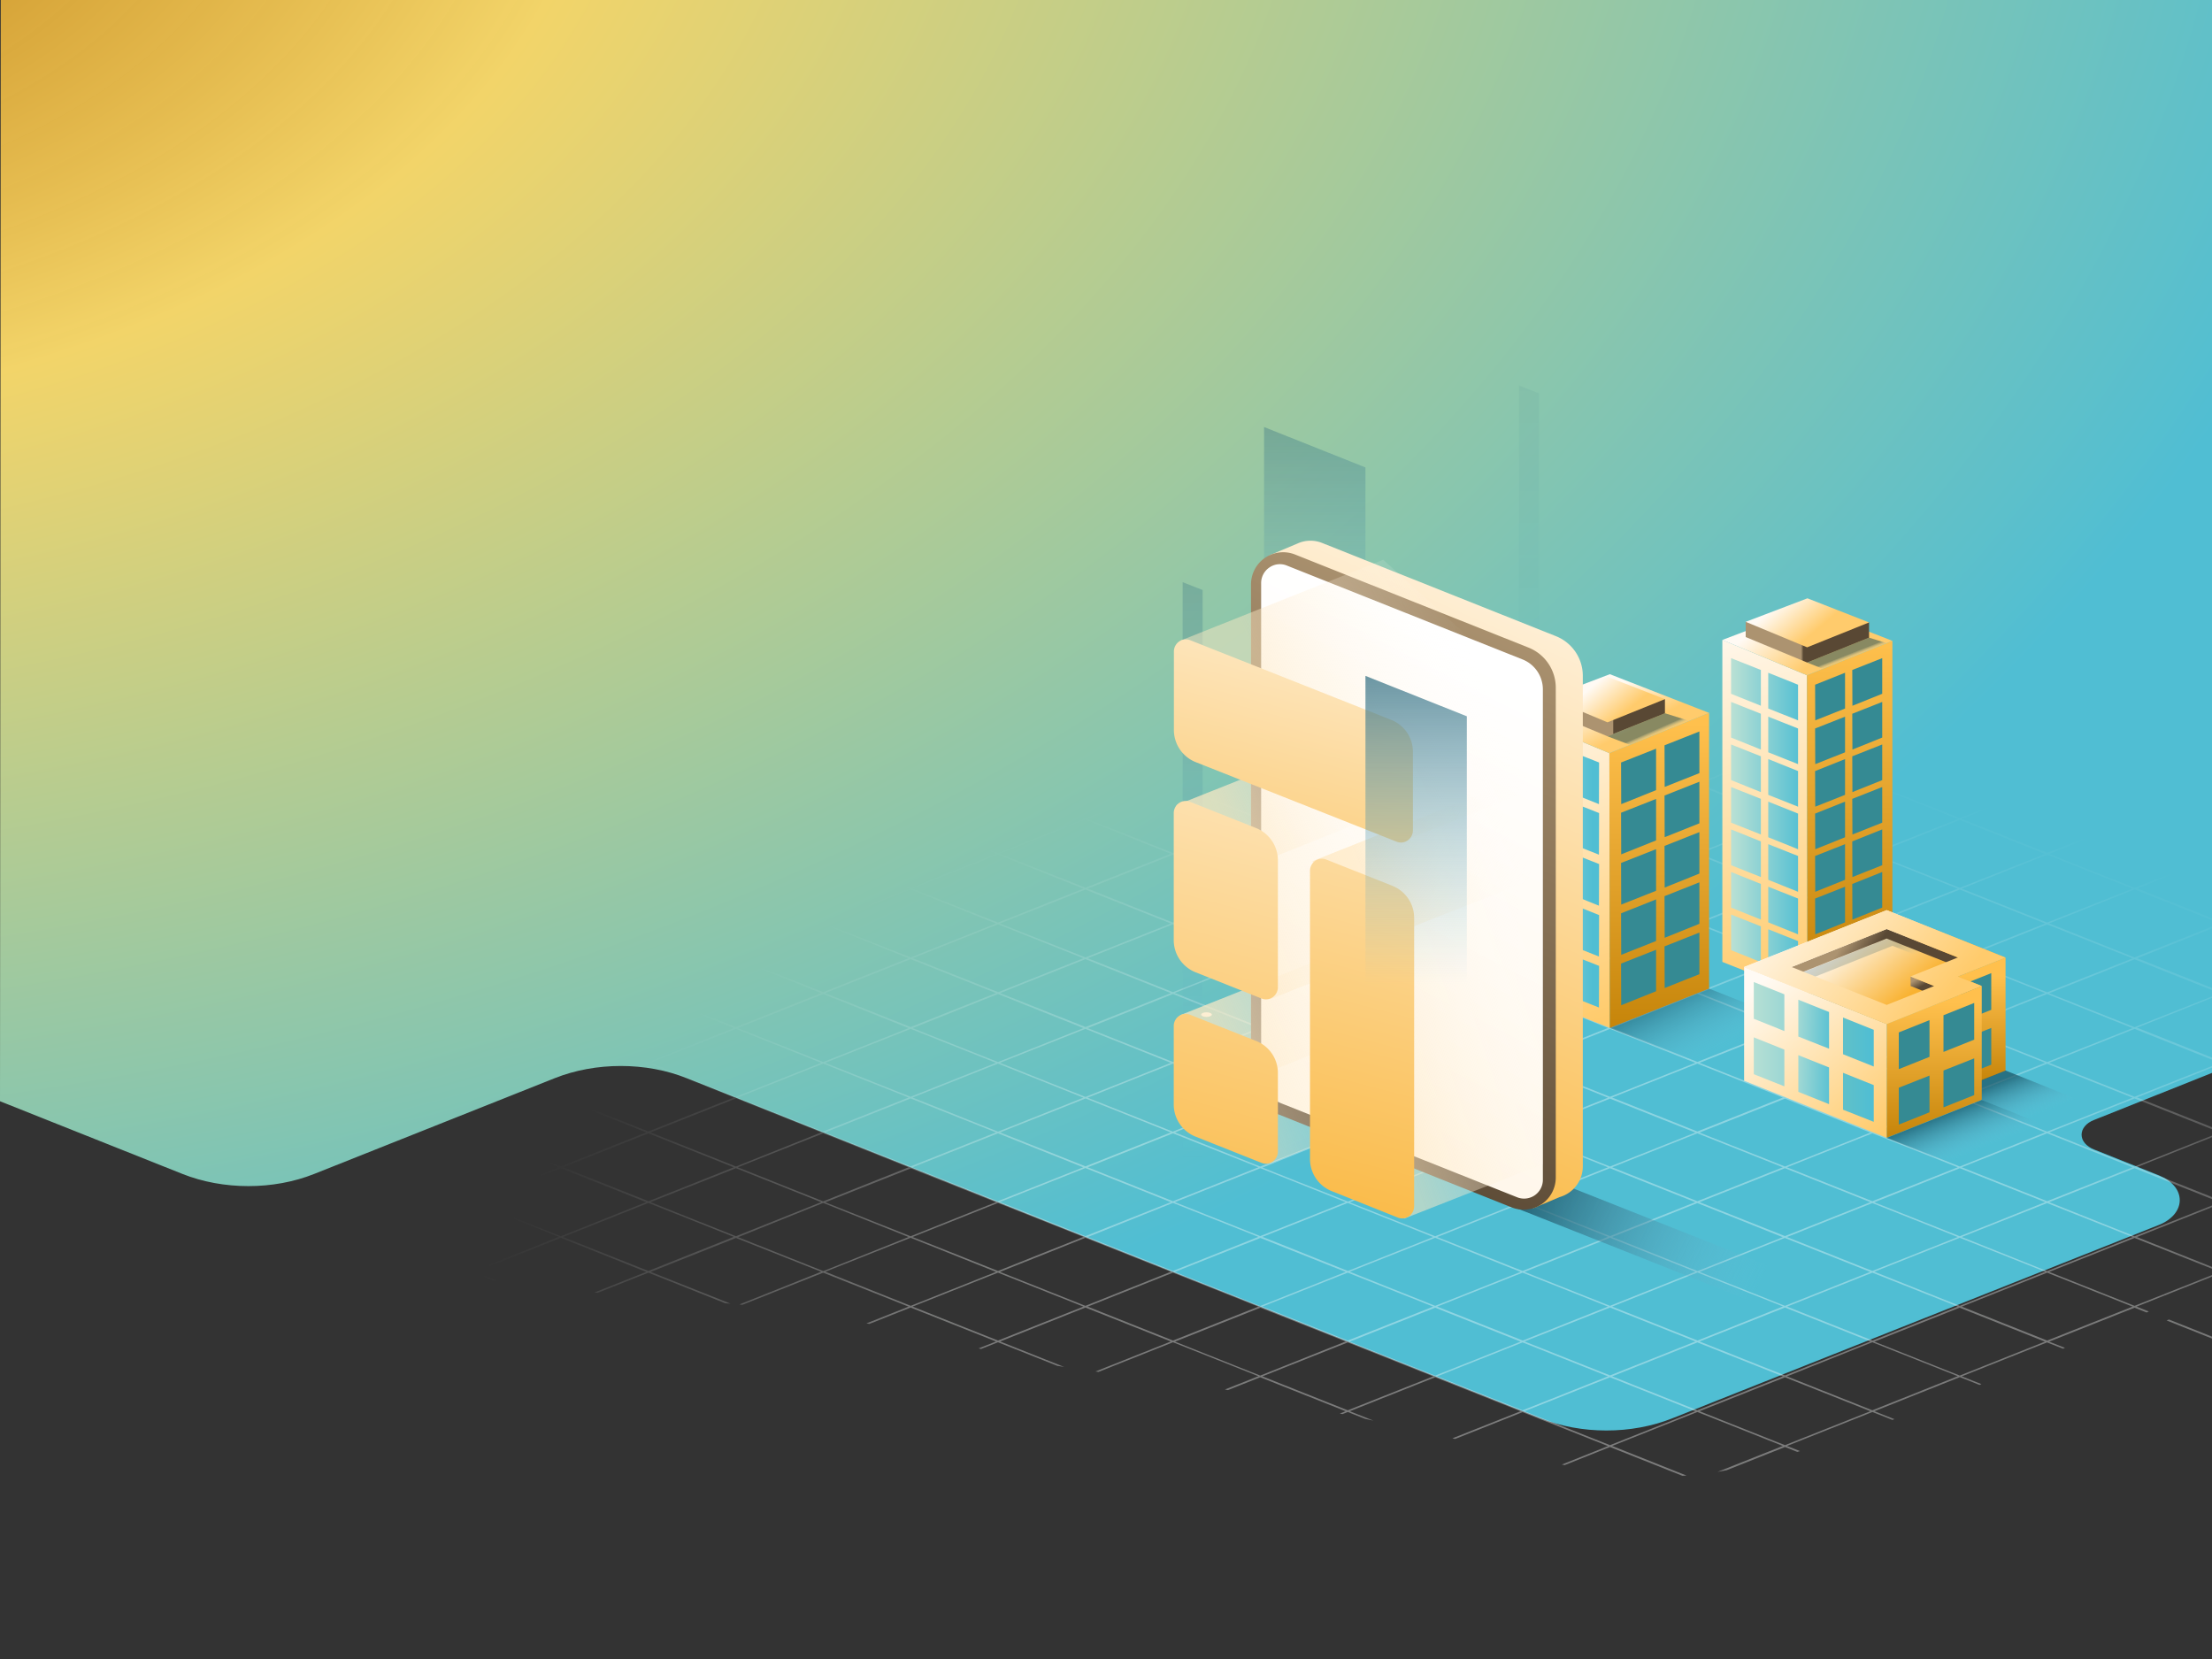<svg viewBox="0 0 1440 1080" xmlns="http://www.w3.org/2000/svg" xmlns:xlink="http://www.w3.org/1999/xlink"><rect x="0" y="0" width="1440" height="1080" fill="#333333" stroke="none"/><defs><style>.cls-3{isolation:isolate;fill:url(#radial-gradient);opacity:.36}.cls-23{fill:#358a93}</style><radialGradient id="radial-gradient" cx="2490.65" cy="817.83" r=".46" gradientTransform="matrix(-1597.18 5.25 3.42 1041.17 3976211.13 -863610.6)" gradientUnits="userSpaceOnUse"><stop offset="0" stop-color="#fff"/><stop offset=".61" stop-color="#fcfdfc" stop-opacity=".96"/><stop offset="1" stop-color="#fff" stop-opacity="0"/></radialGradient><radialGradient id="radial-gradient-2" cx="2374.66" cy="822.05" r="1.86" gradientTransform="matrix(959.06 -60.96 -37.8 -594.75 -2246587.39 633583.76)" gradientUnits="userSpaceOnUse"><stop offset="0" stop-color="#fda916" stop-opacity=".7"/><stop offset=".33" stop-color="#f2d469"/><stop offset="1" stop-color="#50bed3"/></radialGradient><linearGradient id="linear-gradient" x1="-1305.61" y1="712.3" x2="-1305.69" y2="713.41" gradientTransform="matrix(55.38 0 0 -231.65 73453.26 165652.15)" gradientUnits="userSpaceOnUse"><stop offset="0" stop-color="#ffcb6c"/><stop offset="1" stop-color="#fffaf4"/></linearGradient><linearGradient id="linear-gradient-2" x1="-1305.56" y1="713.32" x2="-1305.56" y2="712.36" gradientTransform="matrix(55.6 0 0 -231.08 73795.01 165249.88)" gradientUnits="userSpaceOnUse"><stop offset="0" stop-color="#ffc04d"/><stop offset="1" stop-color="#c58409"/></linearGradient><linearGradient id="linear-gradient-3" x1="-1294.8" y1="729.01" x2="-1295.27" y2="729.23" gradientTransform="matrix(110.76 0 0 -44.11 144602.82 32578.2)" xlink:href="#linear-gradient"/><linearGradient id="linear-gradient-4" x1="-1299.04" y1="742.37" x2="-1299.02" y2="742.37" gradientTransform="matrix(80.22 0 0 -26.57 105380.72 20142.89)" gradientUnits="userSpaceOnUse"><stop offset="0" stop-color="#ac9370"/><stop offset="1" stop-color="#594834"/></linearGradient><linearGradient id="linear-gradient-5" x1="-1298.85" y1="736.66" x2="-1299.31" y2="736.88" gradientTransform="matrix(80.22 0 0 -31.95 105380.72 23942.42)" xlink:href="#linear-gradient"/><linearGradient id="linear-gradient-6" x1="-1355.87" y1="737.61" x2="-1358.06" y2="737.61" gradientTransform="matrix(19.47 0 0 -30.98 27572.63 23305.29)" gradientUnits="userSpaceOnUse"><stop offset="0" stop-color="#50bed3"/><stop offset="1" stop-color="#b8e0d4"/></linearGradient><linearGradient id="linear-gradient-7" x1="-1355.87" y1="737.61" x2="-1358.06" y2="737.61" gradientTransform="matrix(19.47 0 0 -30.98 27572.63 23333.81)" xlink:href="#linear-gradient-6"/><linearGradient id="linear-gradient-8" x1="-1354.64" y1="737.61" x2="-1356.87" y2="737.61" gradientTransform="matrix(19.47 0 0 -30.98 27546.11 23295.72)" xlink:href="#linear-gradient-6"/><linearGradient id="linear-gradient-9" x1="-1354.64" y1="737.61" x2="-1356.87" y2="737.61" gradientTransform="matrix(19.47 0 0 -30.98 27546.11 23324.24)" xlink:href="#linear-gradient-6"/><linearGradient id="linear-gradient-10" x1="-1355.87" y1="737.61" x2="-1358.06" y2="737.61" gradientTransform="matrix(19.47 0 0 -30.98 27572.63 23361.49)" xlink:href="#linear-gradient-6"/><linearGradient id="linear-gradient-11" x1="-1354.64" y1="737.61" x2="-1356.87" y2="737.61" gradientTransform="matrix(19.47 0 0 -30.98 27546.11 23351.92)" xlink:href="#linear-gradient-6"/><linearGradient id="linear-gradient-12" x1="-1355.87" y1="737.61" x2="-1358.06" y2="737.61" gradientTransform="matrix(19.47 0 0 -30.98 27572.63 23389.17)" xlink:href="#linear-gradient-6"/><linearGradient id="linear-gradient-13" x1="-1354.64" y1="737.61" x2="-1356.87" y2="737.61" gradientTransform="matrix(19.47 0 0 -30.98 27546.11 23379.6)" xlink:href="#linear-gradient-6"/><linearGradient id="linear-gradient-14" x1="-1355.87" y1="737.61" x2="-1358.06" y2="737.61" gradientTransform="matrix(19.47 0 0 -30.98 27572.63 23416.85)" xlink:href="#linear-gradient-6"/><linearGradient id="linear-gradient-15" x1="-1354.64" y1="737.61" x2="-1356.87" y2="737.61" gradientTransform="matrix(19.47 0 0 -30.98 27546.11 23407.28)" xlink:href="#linear-gradient-6"/><linearGradient id="linear-gradient-16" x1="-1355.87" y1="737.61" x2="-1358.06" y2="737.61" gradientTransform="matrix(19.47 0 0 -30.98 27572.63 23444.53)" xlink:href="#linear-gradient-6"/><linearGradient id="linear-gradient-17" x1="-1354.64" y1="737.61" x2="-1356.87" y2="737.61" gradientTransform="matrix(19.47 0 0 -30.98 27546.11 23434.97)" xlink:href="#linear-gradient-6"/><linearGradient id="linear-gradient-18" x1="-1355.87" y1="737.61" x2="-1358.06" y2="737.61" gradientTransform="matrix(19.47 0 0 -30.98 27572.63 23472.21)" xlink:href="#linear-gradient-6"/><linearGradient id="linear-gradient-19" x1="-1354.64" y1="737.61" x2="-1356.87" y2="737.61" gradientTransform="matrix(19.47 0 0 -30.98 27546.11 23462.65)" xlink:href="#linear-gradient-6"/><linearGradient id="linear-gradient-20" x1="-1294.25" y1="727.82" x2="-1294.38" y2="727.96" gradientTransform="matrix(118.07 0 0 -46.93 154053.67 34807.92)" gradientUnits="userSpaceOnUse"><stop offset="0" stop-color="#77c4df" stop-opacity="0"/><stop offset="1" stop-color="#114758"/></linearGradient><linearGradient id="linear-gradient-21" x1="-1307.06" y1="752.48" x2="-1307.14" y2="752.56" gradientTransform="matrix(51.81 0 0 -20.37 68920.77 15757.51)" xlink:href="#linear-gradient-20"/><linearGradient id="linear-gradient-22" x1="-1026.85" y1="712.78" x2="-1026.96" y2="713.92" gradientTransform="matrix(64.63 0 0 -205.78 67384.76 147348.08)" xlink:href="#linear-gradient"/><linearGradient id="linear-gradient-23" x1="-1026.82" y1="713.77" x2="-1026.82" y2="712.79" gradientTransform="matrix(64.89 0 0 -205.12 67711.85 146879.36)" xlink:href="#linear-gradient-2"/><linearGradient id="linear-gradient-24" x1="-1017.6" y1="726.11" x2="-1017.92" y2="726.36" gradientTransform="matrix(129.26 0 0 -51.4 132603.61 37794.42)" xlink:href="#linear-gradient"/><linearGradient id="linear-gradient-25" x1="-1060.13" y1="733.55" x2="-1062.33" y2="733.55" gradientTransform="matrix(22.73 0 0 -36.1 25133.39 26988.73)" xlink:href="#linear-gradient-6"/><linearGradient id="linear-gradient-26" x1="-1060.13" y1="733.55" x2="-1062.33" y2="733.55" gradientTransform="matrix(22.73 0 0 -36.1 25133.39 27021.7)" xlink:href="#linear-gradient-6"/><linearGradient id="linear-gradient-27" x1="-1058.87" y1="733.55" x2="-1061.14" y2="733.55" gradientTransform="matrix(22.72 0 0 -36.1 25103.04 26977.58)" xlink:href="#linear-gradient-6"/><linearGradient id="linear-gradient-28" x1="-1058.87" y1="733.55" x2="-1061.14" y2="733.55" gradientTransform="matrix(22.72 0 0 -36.1 25103.04 27010.55)" xlink:href="#linear-gradient-6"/><linearGradient id="linear-gradient-29" x1="-1060.13" y1="733.55" x2="-1062.33" y2="733.55" gradientTransform="matrix(22.73 0 0 -36.1 25133.39 27054.86)" xlink:href="#linear-gradient-6"/><linearGradient id="linear-gradient-30" x1="-1058.87" y1="733.55" x2="-1061.14" y2="733.55" gradientTransform="matrix(22.72 0 0 -36.1 25103.04 27043.71)" xlink:href="#linear-gradient-6"/><linearGradient id="linear-gradient-31" x1="-1060.13" y1="733.55" x2="-1062.33" y2="733.55" gradientTransform="matrix(22.73 0 0 -36.1 25133.39 27088.02)" xlink:href="#linear-gradient-6"/><linearGradient id="linear-gradient-32" x1="-1058.87" y1="733.55" x2="-1061.14" y2="733.55" gradientTransform="matrix(22.72 0 0 -36.1 25103.04 27076.87)" xlink:href="#linear-gradient-6"/><linearGradient id="linear-gradient-33" x1="-1060.13" y1="733.55" x2="-1062.33" y2="733.55" gradientTransform="matrix(22.73 0 0 -36.1 25133.39 27121.18)" xlink:href="#linear-gradient-6"/><linearGradient id="linear-gradient-34" x1="-1058.87" y1="733.55" x2="-1061.14" y2="733.55" gradientTransform="matrix(22.72 0 0 -36.1 25103.04 27110.03)" xlink:href="#linear-gradient-6"/><linearGradient id="linear-gradient-35" x1="-1017.01" y1="725.06" x2="-1017.49" y2="725.43" gradientTransform="matrix(137.8 0 0 -54.69 141280.59 40328.61)" xlink:href="#linear-gradient-20"/><linearGradient id="linear-gradient-36" x1="-1076.63" y1="745.03" x2="-1076.62" y2="745.03" gradientTransform="matrix(74.41 0 0 -24.61 81162.22 18803.13)" xlink:href="#linear-gradient-4"/><linearGradient id="linear-gradient-37" x1="-1076.45" y1="738.87" x2="-1076.91" y2="739.09" gradientTransform="matrix(74.41 0 0 -29.59 81162.22 22322.59)" xlink:href="#linear-gradient"/><linearGradient id="linear-gradient-38" x1="-1082.87" y1="752" x2="-1082.96" y2="752.08" gradientTransform="matrix(53.27 0 0 -20.6 58764.09 15968.94)" xlink:href="#linear-gradient-20"/><linearGradient id="linear-gradient-39" x1="1186.49" y1="524.82" x2="1186.49" y2="525.81" gradientTransform="matrix(65.96 0 0 -289 -77405.3 152153.26)" xlink:href="#linear-gradient-20"/><linearGradient id="linear-gradient-40" x1="901.55" y1="523.39" x2="901.55" y2="524.38" gradientTransform="matrix(13 0 0 -541.69 -10943.8 284273.29)" xlink:href="#linear-gradient-20"/><linearGradient id="linear-gradient-41" x1="1339.55" y1="523.39" x2="1339.55" y2="524.38" gradientTransform="matrix(13 0 0 -541.69 -16418.8 284145.31)" xlink:href="#linear-gradient-20"/><linearGradient id="linear-gradient-42" x1="1143.96" y1="296.2" x2="973.38" y2="377.06" gradientTransform="matrix(1 0 0 -1 0 1135.46)" xlink:href="#linear-gradient-20"/><linearGradient id="linear-gradient-43" x1="1510.48" y1="421.38" x2="1510.74" y2="422.63" gradientTransform="matrix(204.09 0 0 -434.48 -307367.31 183919.95)" gradientUnits="userSpaceOnUse"><stop offset="0" stop-color="#f9b231"/><stop offset="1" stop-color="#fffaf4"/></linearGradient><linearGradient id="linear-gradient-44" x1="1510.54" y1="422.48" x2="1510.35" y2="421.55" gradientTransform="matrix(198.32 0 0 -427.97 -298634.89 181189.01)" xlink:href="#linear-gradient-4"/><linearGradient id="linear-gradient-45" x1="1509.85" y1="421.61" x2="1510.05" y2="422.49" gradientTransform="matrix(183.47 0 0 -412.96 -276115.02 174884.64)" gradientUnits="userSpaceOnUse"><stop offset="0" stop-color="#fff6e8"/><stop offset="1" stop-color="#fff"/></linearGradient><linearGradient id="linear-gradient-46" x1="798.9" y1="425.94" x2="934.29" y2="481.74" gradientTransform="matrix(1 0 0 -1 0 1135.46)" gradientUnits="userSpaceOnUse"><stop offset="0" stop-color="#fee8c2"/><stop offset="1" stop-color="#fff" stop-opacity="0"/></linearGradient><linearGradient id="linear-gradient-47" x1="796.63" y1="452.13" x2="927.52" y2="511.84" xlink:href="#linear-gradient-46"/><linearGradient id="linear-gradient-48" x1="1498.69" y1="427.35" x2="1499.69" y2="432.72" gradientTransform="matrix(67.88 0 0 -97.55 -100947.59 42560.97)" xlink:href="#linear-gradient-43"/><linearGradient id="linear-gradient-49" x1="800.47" y1="549.86" x2="928.48" y2="600.74" xlink:href="#linear-gradient-46"/><linearGradient id="linear-gradient-50" x1="807.22" y1="590.68" x2="906.51" y2="644.02" xlink:href="#linear-gradient-46"/><linearGradient id="linear-gradient-51" x1="1498.7" y1="424.65" x2="1499.27" y2="428.71" gradientTransform="matrix(67.88 0 0 -129.08 -100947.59 55678.17)" xlink:href="#linear-gradient-43"/><linearGradient id="linear-gradient-52" x1="842.77" y1="651.09" x2="965.03" y2="705.25" xlink:href="#linear-gradient-46"/><linearGradient id="linear-gradient-53" x1="889.17" y1="465.32" x2="1008.97" y2="504.71" xlink:href="#linear-gradient-46"/><linearGradient id="linear-gradient-54" x1="893.9" y1="554.07" x2="989.09" y2="596.74" xlink:href="#linear-gradient-46"/><linearGradient id="linear-gradient-55" x1="1508.29" y1="424.97" x2="1509.19" y2="427.83" gradientTransform="matrix(155.69 0 0 -132.24 -234064.31 56902.06)" xlink:href="#linear-gradient-43"/><linearGradient id="linear-gradient-56" x1="1498.96" y1="422.96" x2="1499.13" y2="425.2" gradientTransform="matrix(67.94 0 0 -234.19 -100949.15 99910.01)" xlink:href="#linear-gradient-43"/><linearGradient id="linear-gradient-57" x1="1318.49" y1="524.82" x2="1318.49" y2="525.81" gradientTransform="matrix(65.96 0 0 -289 -86046.02 152315.26)" xlink:href="#linear-gradient-20"/><linearGradient id="linear-gradient-58" x1="-1350.8" y1="719.64" x2="-1350.8" y2="718.82" gradientTransform="matrix(30.95 0 0 -85.71 43100.36 62315.82)" xlink:href="#linear-gradient-2"/><linearGradient id="linear-gradient-59" x1="-1327.47" y1="737.2" x2="-1327.98" y2="737.69" gradientTransform="matrix(78.31 0 0 -31.19 105291.28 23714.51)" xlink:href="#linear-gradient-20"/><linearGradient id="linear-gradient-60" x1="-1331.7" y1="718.35" x2="-1331.7" y2="717.45" gradientTransform="matrix(61.9 0 0 -98.81 83694.5 71632.8)" xlink:href="#linear-gradient-2"/><linearGradient id="linear-gradient-61" x1="-1324.99" y1="716.45" x2="-1325.68" y2="717.45" gradientTransform="matrix(92.85 0 0 -111.16 124244.78 80383.19)" xlink:href="#linear-gradient"/><linearGradient id="linear-gradient-62" x1="-1319.34" y1="720.86" x2="-1319.75" y2="721.07" gradientTransform="matrix(170.23 0 0 -74.11 225848.77 54057.86)" xlink:href="#linear-gradient-43"/><linearGradient id="linear-gradient-63" x1="-1323.45" y1="737.53" x2="-1323.6" y2="737.62" gradientTransform="matrix(108.33 0 0 -30.88 144599.82 23404.65)" xlink:href="#linear-gradient-20"/><linearGradient id="linear-gradient-64" x1="-1323.72" y1="737.7" x2="-1323.51" y2="737.66" gradientTransform="matrix(108.33 0 0 -30.88 144596.04 23399.91)" xlink:href="#linear-gradient-4"/><linearGradient id="linear-gradient-65" x1="-1364.26" y1="767.11" x2="-1364.05" y2="766.86" gradientTransform="matrix(22.98 0 0 -15.33 32600.26 12396.2)" xlink:href="#linear-gradient-4"/><linearGradient id="linear-gradient-66" x1="-1319.23" y1="720.84" x2="-1320.14" y2="721.17" gradientTransform="matrix(170.23 0 0 -74.11 225848.77 54059.27)" xlink:href="#linear-gradient"/><linearGradient id="linear-gradient-67" x1="-1368.3" y1="736.78" x2="-1372.26" y2="736.78" gradientTransform="matrix(19.99 0 0 -31.91 28571.86 24164.26)" xlink:href="#linear-gradient-6"/><linearGradient id="linear-gradient-68" x1="-1370.99" y1="736.75" x2="-1372.53" y2="736.82" gradientTransform="matrix(19.99 0 0 -31.91 28600.93 24174.39)" xlink:href="#linear-gradient-6"/><linearGradient id="linear-gradient-69" x1="-1371.26" y1="736.78" x2="-1375.06" y2="736.78" gradientTransform="matrix(19.99 0 0 -31.91 28630 24187.36)" gradientUnits="userSpaceOnUse"><stop offset="0" stop-color="#50bed3"/><stop offset="1" stop-color="#91c7a9"/></linearGradient><linearGradient id="linear-gradient-70" x1="-1368.3" y1="736.78" x2="-1372.26" y2="736.78" gradientTransform="matrix(19.99 0 0 -31.91 28571.86 24200.31)" xlink:href="#linear-gradient-6"/><linearGradient id="linear-gradient-71" x1="-1370.99" y1="736.74" x2="-1372.53" y2="736.82" gradientTransform="matrix(19.99 0 0 -31.91 28600.93 24210.45)" xlink:href="#linear-gradient-6"/><linearGradient id="linear-gradient-72" x1="-1371.26" y1="736.78" x2="-1375.06" y2="736.78" gradientTransform="matrix(19.99 0 0 -31.91 28630 24223.42)" xlink:href="#linear-gradient-69"/><linearGradient id="linear-gradient-73" x1="-1323.36" y1="729.34" x2="-1323.74" y2="729.71" gradientTransform="matrix(108.33 0 0 -43.23 144655.31 32275.31)" xlink:href="#linear-gradient-20"/></defs><g id="Layer_2" data-name="Layer 2"><g id="Layer_1-2" data-name="Layer 1"><path d="M1462.3 473.3V472l-11.4-4.5-1.7.7z" style="isolation:isolate" fill="url(#radial-gradient)" opacity=".51"/><path id="path-2" d="M1440.5 0H.5L0 716.9l118.7 47.3c26.6 10.6 59.4 10.6 85.9 0l156.5-62.3c26.6-10.6 59.4-10.6 86 0l555.7 221.4c26.6 10.6 59.3 10.6 85.9 0l316.8-125.9c8.3-3.3 13.5-9.4 13.5-16.1s-5.1-12.7-13.5-16.1l-42.3-16.9c-5-2-8.1-5.6-8.1-9.6s3.1-7.7 8.1-9.6l77.2-30.8.1-678.1z" fill="url(#radial-gradient-2)"/><path class="cls-3" d="M1378.85 356.72l56.25-22.42c-.1-.3-.3-.6-.4-.9l-57.49 22.9c.54.15 1.09.28 1.64.42zm31.59 502.89l33.86 13.49a4.87 4.87 0 0 1 .1-1.2L1412 859z"/><path class="cls-3" d="M137.5 532.6l-37.1-14.8-.4.9 36.2 14.4-34.3 13.7.4.9 35.2-14 55.6 22.1-55.6 22.2-37.1-14.8-.4.9 36.2 14.4-34.3 13.7.4.9 35.2-14 55.6 22.1-55.6 22.1-37.1-14.8-.4.9 36.1 14.4-34.2 13.7.4.9 35.2-14 55.6 22.1-55.6 22.1-37.1-14.8-.4.9 36.2 14.4-34.3 13.6.4.9 35.2-14 55.6 22.1-55.6 22.1-37.1-14.8-.4.9 36.2 14.4-34.3 13.7.4.9 35.2-14 55.6 22.1-55.6 22.2-37.1-14.8-.4.9 36.2 14.4-34.3 13.7.4.9 35.2-14 55.6 22.1-55.6 22.1-37.1-14.8-.4.9 36.2 14.4-34.3 13.7.4.9 35.2-14.1 40.44 16.07 2.12.09-41.16-16.36 55.6-22.1 55.6 22.1-44.59 17.7 2.13.13 43.66-17.33 55.6 22.1-7.66 3.1 2.32.24 6.74-2.69 11.94 4.77 3.5.39L309.5 828l55.6-22.2 55.6 22.2-33.64 13.37 2.06.24 33-13.11 50 19.9 3.49.29L423.6 828l55.5-22.1 55.5 22-53.27 21.31 2 .18 52.57-20.89 55.6 22.1-27.45 10.91 1.89.37 26.86-10.68 55.6 22.1-11.32 4.5 1.59.38 11-4.38 38.56 15.33 4.54.74-41.67-16.57 55.5-22.1 55.6 22.1-49.07 19.54 2 .26 48.47-19.3 55.6 22.1-21.8 8.66 2 .39 21-8.35 55.6 22.1-3.78 1.5 1.74.37 3.44-1.37 11.21 4.46 5.52 1.17-15.43-6.13 55.6-22.1 55.6 22.1-44.39 17.64 1.76.42 43.93-17.46 55.6 22.1-30.06 12 1.84.38L1048.1 942l47.18 18.75 2.65-.16-48.43-19.29 55.5-22.1 55.6 22.1-42.46 16.88q2.94-.51 5.88-1.08l38-15.1 8 3.18 1-.3.75-.22-8.44-3.36 55.6-22.1 13 5.16 1.32-.49-13-5.17 55.6-22.2 12.82 5.1 1.24-.53-12.81-5.07 55.5-22.1 10.4 4.1 1.27-.55-10.27-4.05 55.6-22.1 7.82 3.12 1.48-.63-8-3.19 55.4-22a5.7 5.7 0 0 1 .1-1.3l-55.3-22 55.6-22.1 1.6.6v-1l-.4-.2.4-.2a4.87 4.87 0 0 1 .1-1.2l-1.8.7-55.6-22.1 55.6-22.1 3.9 1.5a4.1 4.1 0 0 1 .1-1.1l-2.5-1 2.7-1.1a4.1 4.1 0 0 1 .1-1.1l-4.1 1.6-55.6-22.1 55.6-22.1 6.6 2.6a3.4 3.4 0 0 1 .1-1l-5.4-2.1 5.7-2.3c0-.4.1-.8.1-1.1l-7.1 2.8-55.6-22.2 55.6-22.1 9.6 3.8a3.4 3.4 0 0 1 .1-1l-8.4-3.3 8.9-3.5c0-.4.1-.8.1-1.1l-10.2 4.1-55.6-22.1 55.6-22.1 12.5 5a3.4 3.4 0 0 1 .1-1l-11.2-4.5 11.7-4.7a4.87 4.87 0 0 1 .1-1.2l-13.1 5.2-55.6-22.1 55.6-22.1 14.7 5.8V561l-13.5-5.4 13.9-5.5V549l-15.2 6-55.6-22.1 55.6-22.1 16 6.3v-1l-14.7-5.8 14.7-5.9c-.4-.1-.4-.5-.4-.9l-16 6.4-55.6-22.1 55.6-22.1 4.4 1.7 11.2-4.4c0-1.5-.1-2.9-.1-4.4l-15.4 5.9-55.5-22.1 68.6-27.3c0-.3-.1-.6-.1-.9l-70 27.9-55.7-22.2 108.91-43.41-1.64-.16h-.42L1332.6 419.4l-55.6-22.1 86.52-34.48-1.51-.46-86.21 34.34-55.6-22.1 85.88-34.24-.62-.28-.69-.32L1218.9 374l-55.6-22.1 91.29-36.39-1.3-.63-91.39 36.42-55.6-22.1 95.14-37.9-1.21-.51-95.33 38-55.5-22.1 95.11-37.88-1.6-.58-95 37.76-55.6-22.1 90.14-35.89-1.48-.46-90.07 35.86-55.6-22.1 81.92-32.64-1.52-.45-81.8 32.59-55.2-22.5 72.09-28.73-1.58-.39-71.81 28.62-44-17.55-1.7.38L876 238.3l-55.6 22.1-48.84-19.46-1.35.57L819.1 261l-55.6 22.1-46.13-18.38-1.34.58 46.17 18.4-55.6 22.1-48.43-19.3-1.43.45 48.56 19.35-55.6 22.1-56.18-22.4-1.6.47L648.4 329l-55.6 22.1-64.8-25.83-1.6.47 65.13 26-55.6 22.1-71.71-28.57-1.45.48 71.73 28.55-55.5 22.1-77.18-30.72-1.72.53 77.5 30.89-55.6 22.2-86-34.3-1.41.4 86.11 34.3-55.6 22.1-95.62-38.07-1.6.45 95.92 38.22-55.6 22.1-103.84-41.36-1.56.49 104 41.47-55.6 22.1L142.87 444l-1.38.51L249.8 487.7l-55.6 22.1-94-37.5-.4.9 93.1 37.1zm1.4 45.9l55.6-22.1 55.6 22.1-55.6 22.1zM651 601.2l55.6-22.1 55.6 22.1-55.6 22.1zm54.3 22.6l-55.5 22.1-55.6-22.1 55.5-22.1zM876 601.2l-55.6 22.1-55.5-22.1 55.6-22.1zm-54.2-22.7l55.6-22.1 55.6 22.1-55.6 22.1zm55.6 23.2l55.7 22.2-55.6 22.1-55.6-22.2zm1.3-.5l55.6-22.1 55.6 22.2-55.6 22zm112.6.6l55.5 22.1-55.6 22.1-55.5-22.1zm56.8 22.6l55.6 22.1-55.6 22.2-55.6-22.2zm-55.5-23.2l55.6-22.1 55.5 22.1-55.6 22.1zm-1.4-.6l-55.6-22.1 55.6-22.1 55.6 22.1zM934.3 578l-55.6-22.2 55.6-22.1 55.6 22.1zm-56.9-22.7l-55.6-22.2 55.6-22.1 55.6 22.1zm-1.4.5L820.5 578l-55.6-22.2 55.6-22.1zm-56.8 22.7l-55.6 22.1-55.5-22.1 55.5-22.1zm-55.6 23.2l55.6 22.1-55.6 22.1-55.5-22.1zm56.8 22.6l55.6 22.2-55.6 22.1-55.6-22.2zm57 22.8l55.6 22.2-55.6 22.1-55.5-22.1zm1.4-.5l55.6-22.1 55.5 22.1-55.6 22.1zm112.4.5l55.6 22.1-55.6 22.1-55.6-22.1zm56.9 22.7l55.6 22.1-55.6 22.1-55.6-22.1zm1.4-.6L1105 647l55.6 22.2-55.6 22.1zm0-45.3l55.5-22.2 55.6 22.1-55.6 22.1zm0-45.4l55.6-22.1 55.5 22.1-55.6 22.1zm-1.4-.5l-55.6-22.2 55.6-22.1 55.6 22.2zm-56.9-22.7l-55.6-22.1 55.6-22.1 55.6 22.1zm-56.9-22.7l-55.6-22.1 55.6-22.1 55.6 22.1zm-56.9-22.7l-55.6-22.1 55.6-22.1 55.6 22.1zm-1.4.5l-55.5 22.2-55.6-22.2 55.6-22.1zm-56.9 22.8l-55.5 22.1-55.5-22.2 55.6-22.1zm-56.9 22.6l-55.6 22.1-55.6-22.1 55.6-22.1zm-56.9 22.7l-55.6 22.1-55.6-22.1 55.6-22.1zm-56.9 22.7l-55.6 22.1-55.6-22.1 55.6-22.1zm-56.9 22.6l-55.6 22.1-55.6-22.1 55.6-22.1zm1.3.6l55.6 22.1-55.6 22.1-55.6-22.1zm56.9 22.7l55.6 22.2-55.6 22.1-55.6-22.1zm1.4-.6l55.5-22.1 55.6 22.1-55.5 22.1zm112.5.6l55.6 22.2-55.5 22.1-55.6-22.1zm57 22.7l55.4 22.1-55.5 22.1-55.5-22.1zm56.8 22.6l55.6 22.1-55.6 22.1-55.6-22.1zm1.3-.5l55.6-22.1 55.6 22.1-55.6 22.1zm112.5.6l55.6 22.1-55.6 22.1-55.6-22.1zm56.9 22.7l55.6 22.1-55.6 22.1-55.6-22.1zm1.4-.7l55.5-22.1 55.6 22.1-55.6 22.1zm112.5.7l55.6 22.1-55.6 22.1-55.6-22.1zm-55.6-23.3l55.6-22.1 55.6 22.1L1162 714zm0-45.4l55.6-22.1 55.6 22.1-55.6 22.1zm0-45.3l55.6-22.1 55.6 22.1-55.6 22.1zm0-45.4l55.6-22.1 55.5 22.1-55.5 22.1zm-1.3-.5l-55.6-22.1 55.5-22.1 55.6 22.2zm-56.9-22.7l-55.6-22.1 55.6-22.1 55.6 22.1zm-57-22.7l-55.6-22.1 55.6-22.1 55.6 22.1zm-56.9-22.7l-55.6-22.1 55.6-22.1 55.6 22.1zm-56.9-22.6l-55.6-22.1 55.6-22.1 55.6 22.1zm-1.4.5l-55.5 22.1-55.6-22.1 55.6-22.1zm-56.9 22.7l-55.6 22.1-55.5-22.1 55.6-22.1zm-56.9 22.7l-55.6 22.1-55.6-22.1 55.6-22.1zm-56.9 22.6l-55.6 22.2-55.6-22.1 55.6-22.1zm-56.9 22.7l-55.6 22.1-55.6-22.1 55.6-22.1zm-56.9 22.7l-55.6 22.1-55.6-22.1 55.6-22.1zm-56.9 22.7l-55.5 22.1-55.6-22.1 55.6-22.1zm-56.9 22.6l-55.6 22.1-55.6-22.1 55.6-22.1zm-57 22.7l-55.6 22.1-55.6-22.1 55.6-22.1zm1.4.6l55.6 22.2-55.6 22.1-55.6-22.1zm1.4-.6l55.6-22.1 55.5 22.1-55.5 22.1zm112.4.6l55.6 22.2-55.6 22.1-55.6-22.1zm56.9 22.7l55.6 22.1-55.6 22.1-55.6-22.1zm56.9 22.6l55.6 22.2-55.6 22.1-55.6-22.2zm1.3-.5l55.6-22.1 55.6 22.1-55.6 22.2zm112.6.5l55.5 22.1-55.6 22.2-55.5-22.1zm56.9 22.6l55.5 22.2-55.6 22.2-55.5-22.2zm56.9 22.8l55.7 22.2-55.6 22.2-55.6-22.1zm1.3-.6l55.6-22.1 55.6 22.1-55.6 22.2zm112.5.6l55.6 22.1-55.5 22.1-55.6-22.1zm56.8 22.7l55.6 22.1-55.5 22.1-55.6-22.1zm1.5-.6l55.5-22.1 55.6 22.1L1105 782zm112.5.6l55.6 22.1-55.6 22.1-55.6-22.1zm1.3-.6l55.6-22.1 55.6 22.1-55.6 22.1zm.1-45.4l55.6-22.1 55.6 22.1-55.6 22.1zm55.4-23.1l-55.5-22.2 55.6-22.1 55.5 22.2zm-55.5-67.6l55.6-22.1 55.6 22.1-55.6 22.1zm0-45.3l55.6-22.1 55.6 22.1-55.6 22.1zm.1-45.3l55.6-22.1 55.5 22.1-55.6 22.1zm-1.4-.6l-55.6-22.2 55.6-22.1 55.6 22.2zm-57-22.7l-55.6-22.1 55.6-22.1 55.6 22.1zm-56.9-22.7l-55.6-22.1 55.6-22.1 55.6 22.1zm-56.9-22.6l-55.6-22.1 55.6-22.2 55.6 22.2zm-56.9-22.7l-55.6-22.1 55.6-22.1 55.6 22.1zm-56.9-22.7l-55.5-22.1 55.6-22.2L933 397zm-1.4.6l-55.5 22.1-55.6-22.1 55.6-22.2zm-56.9 22.6l-55.6 22.1-55.5-22.1 55.6-22.1zm-56.9 22.7l-55.6 22.1-55.5-22.1 55.6-22.1zm-56.9 22.7l-55.6 22.1-55.5-22.1 55.6-22.1zm-56.9 22.7l-55.6 22.2-55.5-22.1 55.6-22.1zm-56.9 22.6l-55.6 22.1-55.5-22.1L536 511zm-56.9 22.7l-55.5 22.1-55.6-22.1 55.5-22.1zm-56.9 22.7l-55.6 22.1-55.6-22.1 55.6-22.1zm-57 22.7l-55.6 22.1-55.6-22.1 55.6-22.1zm-56.8 22.6l-55.6 22.1-55.6-22.1 55.6-22.1zm0 45.5l-55.6 22.1-55.6-22.1 55.6-22.2zm-.1 45.2l-55.5 22.1-55.6-22.1 55.5-22.1zm-54.3-22.6l55.6-22.1 55.6 22.1-55.6 22.2zm112.6.5l55.6 22.1-55.6 22.1-55.6-22.1zm1.4-.5l55.6-22.1 55.5 22.1-55.5 22.1zm112.4.5l55.6 22.1-55.6 22.1-55.6-22.1zm56.9 22.7l55.6 22.1-55.6 22.1-55.6-22.1zm56.9 22.7l55.5 22.1-55.6 22.1-55.5-22.1zm1.4-.6l55.6-22.1 55.5 22.1-55.6 22.1zm112.5.6l55.6 22.1-55.6 22.1-55.5-22.1zm56.9 22.7l55.5 22.1-55.6 22.1-55.5-22.1zm56.9 22.6l55.6 22.2-55.5 22.1-55.6-22.2zm1.3-.4l55.6-22.2 55.6 22.1-55.6 22.2zm112.5.4l55.6 22.1-55.6 22.2-55.6-22.1zm56.9 22.7l55.6 22.1-55.6 22.2-55.6-22.1zm1.4-.5l55.5-22.1 55.6 22.2-55.5 22.1zm112.4.6l55.6 22.1-55.5 22.1-55.6-22.1zm1.4-.6l55.6-22.1 55.6 22.1-55.6 22.1zm56.9-22.6l55.6-22.2 55.6 22.1-55.6 22.2zm0-45.5l55.6-22.1 55.6 22.1-55.6 22.2zm0-45.3l55.6-22.1 55.6 22.1-55.6 22.1zm0-45.4l55.6-22.1 55.6 22.1-55.6 22.2zm0-45.3l55.6-22.1 55.6 22.1-55.6 22.1zm0-45.3l55.6-22.1 55.6 22.1-55.6 22.1zm.1-45.4l55.6-22.1 55.5 22.1-55.6 22.1zm-1.4-.6l-55.6-22.1 55.6-22.2 55.6 22.2zm-57-22.7l-55.6-22.1L1162 443l55.6 22.1zm-56.9-22.6l-55.6-22.1 55.6-22.1 55.6 22.1zm-56.9-22.7l-55.6-22.1 55.6-22.1 55.6 22.1zm-56.9-22.7l-55.6-22.1 55.6-22.1 55.6 22.1zm-56.9-22.8l-55.5-22 55.6-22.2 55.5 22.1zm-56.9-22.5l-55.6-22.1 55.6-22.1 55.6 22.1zm-1.3.5l-55.6 22.1-55.6-22.2 55.6-22.1zm-57 22.7l-55.6 22.1-55.6-22.2 55.6-22.1zm-56.9 22.7l-55.6 22.1-55.6-22.2 55.6-22.1zm-56.9 22.6l-55.6 22.1-55.6-22.1 55.6-22.1zm-56.9 22.7l-55.6 22.1-55.6-22.1 55.6-22.1zm-56.9 22.7l-55.6 22.1-55.6-22.1 55.6-22.1zm-56.9 22.7l-55.5 22.1-55.6-22.2 55.6-22.1zm-56.9 22.6l-55.6 22.2-55.6-22.2 55.6-22.1zm-57 22.7l-55.6 22.1-55.6-22.1 55.6-22.1zm-56.8 22.8l-55.6 22.1-55.6-22.1 55.6-22.2zm-57 22.6l-55.6 22.1-55.6-22.1 55.6-22.1zm0 45.3l-55.6 22.2-55.6-22.1 55.6-22.1zm0 45.4L251.3 714l-55.6-22.1 55.6-22.1zm0 45.3l-55.6 22.1-55.6-22.1 55.6-22.2zm1.4.6l55.6 22.1-55.6 22.1-55.6-22.1zm1.3-.6l55.5-22.1 55.6 22.1-55.5 22.1zm112.5.6l55.6 22.1-55.5 22.1-55.6-22.1zm1.4-.6l55.6-22.1 55.5 22.1-55.5 22.2zm112.4.6l55.6 22.1-55.6 22.2-55.6-22.2zm57 22.8l55.5 22-55.6 22.2-55.5-22.1zm56.8 22.5l55.6 22.1-55.6 22.2-55.6-22.1zm1.3-.6l55.6-22.1 55.6 22.2-55.6 22.1zm112.6.6l55.6 22.1-55.6 22.2-55.5-22.1zm56.9 22.8L876 828l-55.6 22.2-55.5-22.2zm56.9 22.6l55.6 22.1-55.6 22.1-55.6-22.1zm1.3-.6l55.6-22.1 55.6 22.2-55.6 22.1zm112.5.6l55.6 22.1-55.5 22.1-55.7-22.1zm56.9 22.7l55.6 22.1-55.6 22.1-55.6-22.1zm1.4-.6l55.6-22.2 55.6 22.1-55.6 22.2zm112.5.6l55.6 22.1-55.6 22.1-55.6-22.1zm1.4-.6l55.5-22.1 55.6 22.1-55.5 22.1zm56.8-22.7l55.6-22.1 55.6 22.1-55.6 22.2zm56.9-22.6l55.6-22.1 55.6 22.1-55.6 22.2zm0-45.4l55.6-22.1 55.6 22.1-55.6 22.1zm0-45.3l55.6-22.1 55.6 22.1-55.6 22.1zm0-45.4l55.6-22.1 55.6 22.2-55.6 22.1zm0-45.3l55.6-22.1 55.6 22.1-55.6 22.1zm0-45.4l55.6-22.1 55.6 22.1-55.6 22.1zm0-45.4l55.6-22.1 55.6 22.1-55.6 22.1zm.1-45.3l55.6-22.1 55.5 22.1-55.6 22.1zm-1.4-.6l-55.6-22.2 55.6-22.1 55.6 22.1zm-56.9-22.7l-55.6-22.1 55.6-22.1 55.6 22.1zm-57-22.6l-55.6-22.1 55.6-22.1 55.6 22.1zm-56.9-22.7l-55.6-22.1 55.6-22.2 55.6 22.1zm-56.8-22.8l-55.6-22 55.6-22.2 55.6 22.1zm-57-22.5l-55.5-22.1 55.6-22.1 55.5 22.1zm-56.9-22.7l-55.6-22.1 55.6-22.1 55.6 22.1zm-56.9-22.7l-55.6-22.1 55.6-22.1 55.6 22.1zm-1.4.6l-55.5 22.1-55.6-22.1 55.6-22.1zm-56.9 22.6l-55.6 22.1-55.5-22.2 55.6-22.1zm-56.9 22.7l-55.6 22.1-55.6-22.1 55.6-22.1zm-56.9 22.7l-55.6 22.2-55.6-22.1 55.6-22.1zm-56.9 22.6l-55.6 22.1-55.6-22.1 55.6-22.1zm-56.9 22.7l-55.6 22.1-55.6-22.1 55.6-22.1zm-56.9 22.7l-55.5 22.1-55.6-22.1 55.6-22.1zm-57 22.7l-55.5 22.1-55.6-22.1 55.5-22.1zm-56.9 22.7l-55.6 22.2-55.6-22.1 55.6-22.1zm-56.9 22.6l-55.5 22.2-55.6-22.1 55.6-22.1zm-56.9 22.7l-55.6 22.1-55.6-22.1 55.6-22.1zm-168 68.1l55.6-22.2 55.6 22.1-55.6 22.2zm0 45.3l55.6-22.1 55.6 22.2-55.6 22.1zm0 45.4l55.6-22.2 55.6 22.1-55.6 22.2zm0 45.3l55.6-22.2 55.6 22.2-55.6 22.1zm56.8 22.7l55.6-22.1 55.6 22.1-55.6 22.1zm112.6 44.8l-55.6-22.1 55.6-22.2 55.6 22.1zm1.2-44.7l55.6-22.2 55.6 22.1-55.6 22.2zm112.6 44.7l-55.6-22.1 55.6-22.2 55.6 22.1zm1.4-44.8l55.6-22.1 55.5 22.1-55.5 22.2zm57 22.8l55.4-22.3 55.6 22.2-55.5 22.2zm56.8 22.5l55.5-22.1 55.6 22.2-55.5 22.1zm112.4 44.8l-55.6-22.1 55.6-22.1 55.6 22.1zM651 828l55.6-22.2 55.6 22.1-55.6 22.2zm57.1 22.6l55.5-22.1 55.6 22.1-55.6 22.1zm56.8 22.8l55.6-22.1 55.5 22-55.6 22.2zm112.5 44.7L821.8 896l55.6-22.1L933 896zm1.3-44.7l55.6-22.1 55.6 22.1-55.6 22.1zm56.9 22.6l55.6-22.1 55.6 22.1-55.6 22.1zm112.5 44.8l-55.6-22.1 55.6-22.1 55.6 22.1zm1.4-44.8l55.5-22.1 55.6 22.1-55.6 22.1zm112.5 44.8l-55.6-22.1 55.6-22.1 55.6 22.1zm56.9-22.7l-55.6-22.1 55.6-22.2 55.6 22.1zm56.9-22.6l-55.6-22.1 55.5-22.1 55.5 22.1zm56.9-22.8l-55.6-22.1 55.6-22.1 55.6 22.1zm112.5-44.7l-55.6 22.1L1334 828l55.6-22.1zm0-45.3l-55.6 22.1-55.6-22.2 55.6-22.1zm0-45.5l-55.6 22.2-55.6-22.2 55.6-22.1zm0-45.3l-55.6 22.1-55.6-22.1 55.6-22.1zm0-45.3l-55.6 22.1-55.6-22.1 55.6-22.1zm0-45.5l-55.6 22.2-55.6-22.2 55.6-22.1zm0-45.2l-55.6 22.1-55.6-22.1 55.6-22.1zm0-45.4l-55.6 22.1-55.6-22.1 55.6-22.1zm-55.5-67.5l55.5 22.1-55.6 22.1-55.5-22.1zm-57-22.8l55.6 22.2-55.6 22.1-55.6-22.2zm-1.4-.5l-55.6 22.1-55.6-22.1 55.6-22.1zm-56.9-22.6l-55.5 22.2-55.6-22.1 55.6-22.1zm-56.9-22.7l-55.6 22.1-55.6-22.1 55.6-22.1zM1105 329.6l55.6 22.1-55.6 22.1-55.6-22.1zm-56.9-22.7l55.5 22.2-55.6 22.1-55.5-22.2zm-56.9-22.6l55.6 22.1-55.6 22.1-55.6-22.1zm-57-22.7l55.6 22.1-55.6 22.1-55.6-22.1zm-56.8-22.8L933 261l-55.6 22.1-55.6-22.1zm-56.9 22.7l55.5 22.1-55.6 22.1-55.5-22.1zm-56.9 22.7l55.6 22.1-55.6 22.1-55.6-22.1zm-57 22.7l55.6 22.1-55.6 22.1L651 329zm-56.9 22.7l55.6 22.1-55.6 22.1-55.6-22.1zm-56.9 22.6l55.6 22.1-55.6 22.1-55.6-22.1zm-56.9 22.7l55.6 22.1-55.6 22.2-55.6-22.1zM479 397.6l55.6 22.1-55.6 22.1-55.6-22.1zm-56.9 22.7l55.6 22.1-55.6 22.1-55.6-22.1zM365.2 443l55.6 22.1-55.6 22.1-55.6-22.1zm-56.9 22.6l55.6 22.1-55.6 22.1-55.6-22.1zm-57 22.7l55.6 22.1-55.6 22.1-55.6-22.1zM194.5 511l55.6 22.1-55.7 22.2-55.5-22.2z"/><g id="Group-21-Copy"><g id="Group-17"><path id="Path" fill="url(#linear-gradient)" d="M1121.24 626.2l55.4 22-.3-208.6-55.1-23v209.6z"/><path id="Path-2-2" data-name="Path" fill="url(#linear-gradient-2)" d="M1176.64 648.2l55.3-22v-209l-55.6 22.4.3 208.6z"/><path id="Path-3" data-name="Path" fill="url(#linear-gradient-3)" d="M1121.24 416.6l55.4-21.1 55.3 21.7-55.6 22.4-55.1-23z"/><path id="Path-4" data-name="Path" fill="url(#linear-gradient-4)" d="M1136.44 414.7v-9.9l80.3.4v9.9l-40.3 16.2-40-16.6z"/><path id="Path-5" data-name="Path" fill="url(#linear-gradient-5)" d="M1136.44 404.8l40.2-15.3 40.1 15.7-40.3 16.2-40-16.6z"/><g id="Group-15"><path id="Path-6" data-name="Path" fill="url(#linear-gradient-6)" d="M1170.52 445.75v23.2l-19.4-7.7v-23.3l19.4 7.8z"/><path id="Path-Copy-42" fill="url(#linear-gradient-7)" d="M1170.52 474.25v23.2l-19.4-7.7v-23.2l19.4 7.7z"/><path id="Path-7" data-name="Path" fill="url(#linear-gradient-8)" d="M1146.32 436.15v23.3l-19.4-7.8v-23.2l19.4 7.7z"/><path id="Path-Copy-43" fill="url(#linear-gradient-9)" d="M1146.32 464.65v23.3l-19.4-7.8v-23.2l19.4 7.7z"/><path id="Path-Copy-45" fill="url(#linear-gradient-10)" d="M1170.52 501.95v23.2l-19.4-7.7v-23.3l19.4 7.8z"/><path id="Path-Copy-44" fill="url(#linear-gradient-11)" d="M1146.32 492.35v23.3l-19.4-7.8v-23.2l19.4 7.7z"/><path id="Path-Copy-47" fill="url(#linear-gradient-12)" d="M1170.52 529.65v23.2l-19.4-7.8v-23.2l19.4 7.8z"/><path id="Path-Copy-46" fill="url(#linear-gradient-13)" d="M1146.32 520.05v23.2l-19.4-7.7v-23.2l19.4 7.7z"/><path id="Path-Copy-49" fill="url(#linear-gradient-14)" d="M1170.52 557.25v23.3l-19.4-7.8v-23.2l19.4 7.7z"/><path id="Path-Copy-48" fill="url(#linear-gradient-15)" d="M1146.32 547.75v23.2l-19.4-7.7v-23.3l19.4 7.8z"/><path id="Path-Copy-51" fill="url(#linear-gradient-16)" d="M1170.52 584.95v23.3l-19.4-7.8v-23.2l19.4 7.7z"/><path id="Path-Copy-50" fill="url(#linear-gradient-17)" d="M1146.32 575.45v23.2l-19.4-7.8v-23.2l19.4 7.8z"/><path id="Path-Copy-53" fill="url(#linear-gradient-18)" d="M1170.52 612.65v23.2l-19.4-7.7v-23.2l19.4 7.7z"/><path id="Path-Copy-52" fill="url(#linear-gradient-19)" d="M1146.32 603.05v23.3l-19.4-7.8v-23.2l19.4 7.7z"/></g><g id="Group-15-Copy"><path id="Path-8" data-name="Path" class="cls-23" d="M1181.62 445.75l.1 23.2 19.4-7.7v-23.3l-19.5 7.8z"/><path id="Path-Copy-42-2" data-name="Path-Copy-42" class="cls-23" d="M1181.62 474.25l.1 23.2 19.4-7.7v-23.2l-19.5 7.7z"/><path id="Path-9" data-name="Path" class="cls-23" d="M1205.82 436.15l.1 23.3 19.4-7.8v-23.2l-19.5 7.7z"/><path id="Path-Copy-43-2" data-name="Path-Copy-43" class="cls-23" d="M1205.82 464.65l.1 23.3 19.4-7.8v-23.2l-19.5 7.7z"/><path id="Path-Copy-45-2" data-name="Path-Copy-45" class="cls-23" d="M1181.62 501.95l.1 23.2 19.4-7.7v-23.3l-19.5 7.8z"/><path id="Path-Copy-44-2" data-name="Path-Copy-44" class="cls-23" d="M1205.82 492.35l.1 23.3 19.4-7.8v-23.2l-19.5 7.7z"/><path id="Path-Copy-47-2" data-name="Path-Copy-47" class="cls-23" d="M1181.62 529.65l.1 23.2 19.4-7.8v-23.2l-19.5 7.8z"/><path id="Path-Copy-46-2" data-name="Path-Copy-46" class="cls-23" d="M1205.82 520.05l.1 23.2 19.4-7.7v-23.2l-19.5 7.7z"/><path id="Path-Copy-49-2" data-name="Path-Copy-49" class="cls-23" d="M1181.62 557.25l.1 23.3 19.4-7.8v-23.2l-19.5 7.7z"/><path id="Path-Copy-48-2" data-name="Path-Copy-48" class="cls-23" d="M1205.82 547.75l.1 23.2 19.4-7.7v-23.3l-19.5 7.8z"/><path id="Path-Copy-51-2" data-name="Path-Copy-51" class="cls-23" d="M1181.62 584.95l.1 23.3 19.4-7.8v-23.2l-19.5 7.7z"/><path id="Path-Copy-50-2" data-name="Path-Copy-50" class="cls-23" d="M1205.82 575.45l.1 23.2 19.4-7.8v-23.2l-19.5 7.8z"/><path id="Path-Copy-53-2" data-name="Path-Copy-53" class="cls-23" d="M1181.62 612.65l.1 23.2 19.4-7.7v-23.2l-19.5 7.7z"/><path id="Path-Copy-52-2" data-name="Path-Copy-52" class="cls-23" d="M1205.82 603.05l.1 23.3 19.4-7.8v-23.2l-19.5 7.7z"/></g><path id="Path-10" data-name="Path" style="isolation:isolate" fill="url(#linear-gradient-20)" opacity=".5" d="M1176.64 648.2l62.6 25 55.4-22.1-62.7-24.9-55.3 22z"/><path id="Path-11" data-name="Path" style="isolation:isolate" fill="url(#linear-gradient-21)" opacity=".5" d="M1176.44 431.3l10.2 4.1 41.6-16.7-11.5-3.6-40.3 16.2z"/></g><g id="Group-18"><g id="house1"><path id="Path-12" data-name="Path" fill="url(#linear-gradient-22)" d="M983.4 643.59l64.6 25.6-.3-178.9-64.3-26.8v180.1z"/><path id="Path-13" data-name="Path" fill="url(#linear-gradient-23)" d="M1048 669.19l64.6-25.6v-179.5l-64.9 26.2.3 178.9z"/><path id="Path-14" data-name="Path" fill="url(#linear-gradient-24)" d="M983.4 463.49l64.6-24.6 64.6 25.2-64.9 26.2-64.3-26.8z"/><path id="Path-15" data-name="Path" class="cls-23" d="M1055.3 496.39l.1 27.1 22.7-9.1v-27l-22.8 9z"/><path id="Path-16" data-name="Path" class="cls-23" d="M1083.6 485.19l.1 27.1 22.6-9v-27.1l-22.7 9z"/><path id="Path-17" data-name="Path" class="cls-23" d="M1055.3 529.09l.1 27.1 22.7-9.1v-27l-22.8 9z"/><path id="Path-18" data-name="Path" class="cls-23" d="M1083.6 517.89l.1 27.1 22.6-9v-27.1l-22.7 9z"/><path id="Path-19" data-name="Path" class="cls-23" d="M1055.3 561.79l.1 27.1 22.7-9v-27.1l-22.8 9z"/><path id="Path-20" data-name="Path" class="cls-23" d="M1083.6 550.69l.1 27.1 22.6-9.1v-27l-22.7 9z"/><path id="Path-21" data-name="Path" class="cls-23" d="M1055.3 594.59l.1 27 22.7-9v-27.1l-22.8 9.1z"/><path id="Path-22" data-name="Path" class="cls-23" d="M1083.6 583.39l.1 27.1 22.6-9.1v-27l-22.7 9z"/><path id="Path-23" data-name="Path" class="cls-23" d="M1055.3 627.29l.1 27.1 22.7-9.1v-27l-22.8 9z"/><path id="Path-24" data-name="Path" class="cls-23" d="M1083.6 616.09l.1 27.1 22.6-9v-27.1l-22.7 9z"/><path id="Path-25" data-name="Path" fill="url(#linear-gradient-25)" d="M1041 496.39l-.1 27.1-22.7-9.1v-27l22.8 9z"/><path id="Path-Copy-34" fill="url(#linear-gradient-26)" d="M1041 529.29l-.1 27.1-22.7-9v-27.1l22.8 9z"/><path id="Path-26" data-name="Path" fill="url(#linear-gradient-27)" d="M1012.7 485.19v27.1l-22.7-9v-27.1l22.7 9z"/><path id="Path-Copy-35" fill="url(#linear-gradient-28)" d="M1012.7 518.19v27.1l-22.7-9.1v-27l22.7 9z"/><path id="Path-Copy-37" fill="url(#linear-gradient-29)" d="M1041 562.49l-.1 27.1-22.7-9.1v-27l22.8 9z"/><path id="Path-Copy-36" fill="url(#linear-gradient-30)" d="M1012.7 551.39v27l-22.7-9v-27.1l22.7 9.1z"/><path id="Path-Copy-39" fill="url(#linear-gradient-31)" d="M1041 595.69l-.1 27-22.7-9v-27.1l22.8 9.1z"/><path id="Path-Copy-38" fill="url(#linear-gradient-32)" d="M1012.7 584.49v27.1l-22.7-9.1v-27l22.7 9z"/><path id="Path-Copy-41" fill="url(#linear-gradient-33)" d="M1041 628.79l-.1 27.1-22.7-9v-27.1l22.8 9z"/><path id="Path-Copy-40" fill="url(#linear-gradient-34)" d="M1012.7 617.69v27.1l-22.7-9.1v-27l22.7 9z"/><path id="Path-27" data-name="Path" style="isolation:isolate" fill="url(#linear-gradient-35)" opacity=".5" d="M1048 669.19l73.2 29.1 64.6-25.7-73.2-29-64.6 25.6z"/></g><g id="Group-16"><path id="Path-Copy-56" fill="url(#linear-gradient-36)" d="M1009.47 463.93v-9.2l74.4.4v9.19l-37.4 15-37-15.39z"/><path id="Path-Copy-55" fill="url(#linear-gradient-37)" d="M1009.47 454.73l37.2-14.1 37.2 14.5-37.4 15.1-37-15.5z"/><path id="Path-Copy-54" style="isolation:isolate" fill="url(#linear-gradient-38)" opacity=".5" d="M1061.17 484.93l38.6-15.61-15.9-5-37.4 15 14.7 5.61z"/></g></g></g><path id="Path-7-2" data-name="Path-7" d="M988 603l-53.7 21.7a2 2 0 0 0-1.1 2.6 2 2 0 0 0 1.1 1.1l48.1 19.4a2 2 0 0 1 1.1 2.6 2 2 0 0 1-1.1 1.1l-104.3 41.9a2 2 0 0 0-1.1 2.6 2 2 0 0 0 1.1 1.1l111 43.7a2 2 0 0 0 2.6-1.1 2.2 2.2 0 0 0 .1-.8" stroke-linecap="round" stroke-dasharray="2" stroke="#fff" fill="none"/><ellipse id="Oval-Copy" cx="985.9" cy="741" rx="39" ry="16" style="isolation:isolate" stroke-width=".8" opacity=".7" stroke="#fff" fill="none"/><ellipse id="Oval-Copy-3" cx="986.4" cy="740" rx="24.5" ry="10" stroke="#fff" fill="none"/><ellipse id="Oval-Copy-4" cx="986.4" cy="739.5" rx="8.5" ry="3.5" fill="#fff" stroke="#fff"/><ellipse id="Oval-Copy-5" cx="785.4" cy="660.5" rx="3.5" ry="1.5" fill="#fff"/><g id="SHADOW-Copy" opacity=".5"><path id="Path-28" data-name="Path" fill="url(#linear-gradient-39)" d="M822.9 278v262.7l66 26.3V304.3l-66-26.3z"/></g><g id="SHADOW-Copy-3" opacity=".4"><path id="Path-29" data-name="Path" fill="url(#linear-gradient-40)" d="M769.9 915.5l13 5.1V384.1l-13-5.1v536.5z"/></g><g id="SHADOW-Copy-4" opacity=".1"><path id="Path-30" data-name="Path" fill="url(#linear-gradient-41)" d="M988.9 787.5l13 5.1V256.1l-13-5.1v536.5z"/></g><path id="Path-31" data-name="Path" fill="url(#linear-gradient-42)" d="M1191.6 840l-36.7 13-171.5-68 36.6-13 171.6 68z"/><path id="Path-32" data-name="Path" d="M1012.8 414.1l-152-60.6a20.51 20.51 0 0 0-15.4 0l-.9.4-18.1 7.6 6.4 6.5a20.74 20.74 0 0 0-.6 5v318.9a28 28 0 0 0 17.7 26.1l147.7 58.9.4 9.7 17.3-7.3a20.76 20.76 0 0 0 15.1-20.1v-319a27.78 27.78 0 0 0-17.6-26.1z" fill="url(#linear-gradient-43)"/><path id="Path-33" data-name="Path" d="M814.4 699.3V380.4a20.93 20.93 0 0 1 28.7-19.4l152 60.6a28.12 28.12 0 0 1 17.7 26.1v318.9a20.93 20.93 0 0 1-28.7 19.4l-152-60.6a28.12 28.12 0 0 1-17.7-26.1z" fill="url(#linear-gradient-44)"/><path id="Path-34" data-name="Path" d="M821 698.8V379.6a12.26 12.26 0 0 1 5.4-10.2 11.93 11.93 0 0 1 11.4-1.2l153.4 61.1a21 21 0 0 1 13.2 19.5V768a12.23 12.23 0 0 1-16.8 11.4l-153.4-61.1a21 21 0 0 1-13.2-19.5z" fill="url(#linear-gradient-45)"/><path id="Path-35" data-name="Path" style="isolation:isolate" fill="url(#linear-gradient-46)" opacity=".49" d="M768.3 660.9l132.2-52.7 58.2 96.7-132.2 52.6-58.2-96.6z"/><path id="Path-Copy-14" style="isolation:isolate" fill="url(#linear-gradient-47)" opacity=".49" d="M900.5 608.2l58.1 36.6-132.2 52.7-58.1-36.6 132.2-52.7z"/><path id="Path-36" data-name="Path" d="M831.9 698.5v51.2a8 8 0 0 1-3.4 6.5 7.61 7.61 0 0 1-7.3.8l-43-17.1a22.52 22.52 0 0 1-14.1-20.9v-51.1a8 8 0 0 1 3.4-6.5 7.64 7.64 0 0 1 7.3-.8l43 17.1a22.38 22.38 0 0 1 14.1 20.8z" fill="url(#linear-gradient-48)"/><path id="Path-37" data-name="Path" style="isolation:isolate" fill="url(#linear-gradient-49)" opacity=".49" d="M765.8 524.2L898 471.5l60.7 126.4-132.2 52.7-60.7-126.4z"/><path id="Path-Copy-13" style="isolation:isolate" fill="url(#linear-gradient-50)" opacity=".49" d="M898 471.5l60.6 34.8L826.4 559l-60.6-34.8L898 471.5z"/><path id="Path-38" data-name="Path" d="M831.9 560v82.7a8 8 0 0 1-3.4 6.5 7.61 7.61 0 0 1-7.3.8l-43-17.1a22.52 22.52 0 0 1-14.1-20.9v-82.7a8 8 0 0 1 3.4-6.5 7.64 7.64 0 0 1 7.3-.8l43 17.1a22.62 22.62 0 0 1 14.1 20.9z" fill="url(#linear-gradient-51)"/><path id="Path-39" data-name="Path" style="isolation:isolate" fill="url(#linear-gradient-52)" opacity=".49" d="M768.3 417.1l132.2-52.7 144.4 130.7-132.2 52.7-144.4-130.7z"/><path id="Path-40" data-name="Path" style="isolation:isolate" fill="url(#linear-gradient-53)" opacity=".55" d="M1004.4 500.9v256.9l-90.3 35.5-59.6-232.7 149.9-59.7z"/><path id="Path-Copy-15" style="isolation:isolate" fill="url(#linear-gradient-54)" opacity=".55" d="M1004.4 500.9l6.3 66.6-90.3 35.5-65.9-42.4 149.9-59.7z"/><path id="Path-41" data-name="Path" d="M919.8 489.4v51.2a8 8 0 0 1-3.4 6.5 7.64 7.64 0 0 1-7.3.8l-130.8-51.8a22.52 22.52 0 0 1-14.1-20.9v-51.1a8 8 0 0 1 3.4-6.5 7.61 7.61 0 0 1 7.3-.8l130.7 51.8a22.33 22.33 0 0 1 14.2 20.8z" fill="url(#linear-gradient-55)"/><path id="Path-42" data-name="Path" d="M920.6 597.5v187.8a8 8 0 0 1-3.4 6.5 7.64 7.64 0 0 1-7.3.8l-43-17.2a22.52 22.52 0 0 1-14.1-20.9V566.9a8 8 0 0 1 3.4-6.5 7.64 7.64 0 0 1 7.3-.8l43 17.1a22.49 22.49 0 0 1 14.1 20.8z" fill="url(#linear-gradient-56)"/><g id="SHADOW-Copy-2"><path id="Path-43" data-name="Path" fill="url(#linear-gradient-57)" d="M888.9 440v262.7l66 26.3V466.3l-66-26.3z"/></g><g id="house-copy"><path id="Path-44" data-name="Path" fill="url(#linear-gradient-58)" d="M1305.6 623.4V697l-29.8 12.1-1.1-73.4 30.9-12.3z"/><path id="Path-45" data-name="Path" style="isolation:isolate" fill="url(#linear-gradient-59)" opacity=".64" d="M1352 715.5l-46.4-18.6-31.9 12.7 46.4 18.5 31.9-12.6z"/><path id="Path-46" data-name="Path" class="cls-23" d="M1296.3 657.4v-23.9l-20 8v23.9l20-8z"/><path id="Path-47" data-name="Path" class="cls-23" d="M1296.3 693.1v-23.9l-20 7.9v24l20-8z"/><path id="Path-48" data-name="Path" fill="url(#linear-gradient-60)" d="M1290.1 716v-74.1l-61.9 24.7v74.1l61.9-24.7z"/><path id="Path-49" data-name="Path" fill="url(#linear-gradient-61)" d="M1228.2 740.7l-92.8-37.1v-74.1l92.8 37.1v74.1z"/><path id="Path-50" data-name="Path" fill="url(#linear-gradient-62)" d="M1228.2 666.6l61.9-24.7-15.4-6.2 30.9-12.3-77.4-30.9-92.8 37 92.8 37.1z"/><path id="Path-Copy-33" style="isolation:isolate" opacity=".2" fill="url(#linear-gradient-63)" d="M1278.4 628.1l-46.4-18.5-61.9 24.7v6.1l61.9-24.7 46.4 18.6v-6.2z"/><path id="Path-51" data-name="Path" fill="url(#linear-gradient-64)" d="M1274.7 623.4l-46.5-18.6-61.9 24.7v6.2l61.9-24.7 46.5 18.5v-6.1z"/><path id="Path-52" data-name="Path" fill="url(#linear-gradient-65)" d="M1243.8 641.9l22.9 9.1v-6.1l-22.9-9.2v6.2z"/><path id="Shape" d="M1305.6 623.4l-77.4-30.9-92.9 37.1 92.9 37.1 61.9-24.8-15.5-6.2zm-77.4 30.8l-61.9-24.7 61.9-24.7 46.4 18.5-31 12.4 15.5 6.2z" fill="url(#linear-gradient-66)"/><path id="Path-53" data-name="Path" fill="url(#linear-gradient-67)" d="M1141.7 663.2v-23.9l19.9 8v23.9l-19.9-8z"/><path id="Path-54" data-name="Path" fill="url(#linear-gradient-68)" d="M1170.7 674.8v-24l20 8v23.9l-20-7.9z"/><path id="Path-55" data-name="Path" fill="url(#linear-gradient-69)" d="M1199.8 686.3v-23.9l20 8v23.9l-20-8z"/><path id="Path-Copy-28" fill="url(#linear-gradient-70)" d="M1141.7 699.3v-24l19.9 8v23.9l-19.9-7.9z"/><path id="Path-Copy-27" fill="url(#linear-gradient-71)" d="M1170.7 710.8v-23.9l20 8v23.9l-20-8z"/><path id="Path-Copy-19" fill="url(#linear-gradient-72)" d="M1199.8 722.4v-24l20 8v23.9l-20-7.9z"/><path id="Path-Copy-32" class="cls-23" d="M1256.1 688v-23.9l-20 8V696l20-8z"/><path id="Path-Copy-31" class="cls-23" d="M1285.2 676.8v-23.9l-20 8v23.9l20-8z"/><path id="Path-Copy-30" class="cls-23" d="M1256.1 724.1v-23.9l-20 7.9v24l20-8z"/><path id="Path-Copy-29" class="cls-23" d="M1285.2 712.9V689l-20 7.9v24l20-8z"/><path id="Path-56" data-name="Path" style="isolation:isolate" fill="url(#linear-gradient-73)" opacity=".64" d="M1228.2 740.8l46.5 18.5 61.9-24.7-46.5-18.5-61.9 24.7z"/></g></g></g></svg>